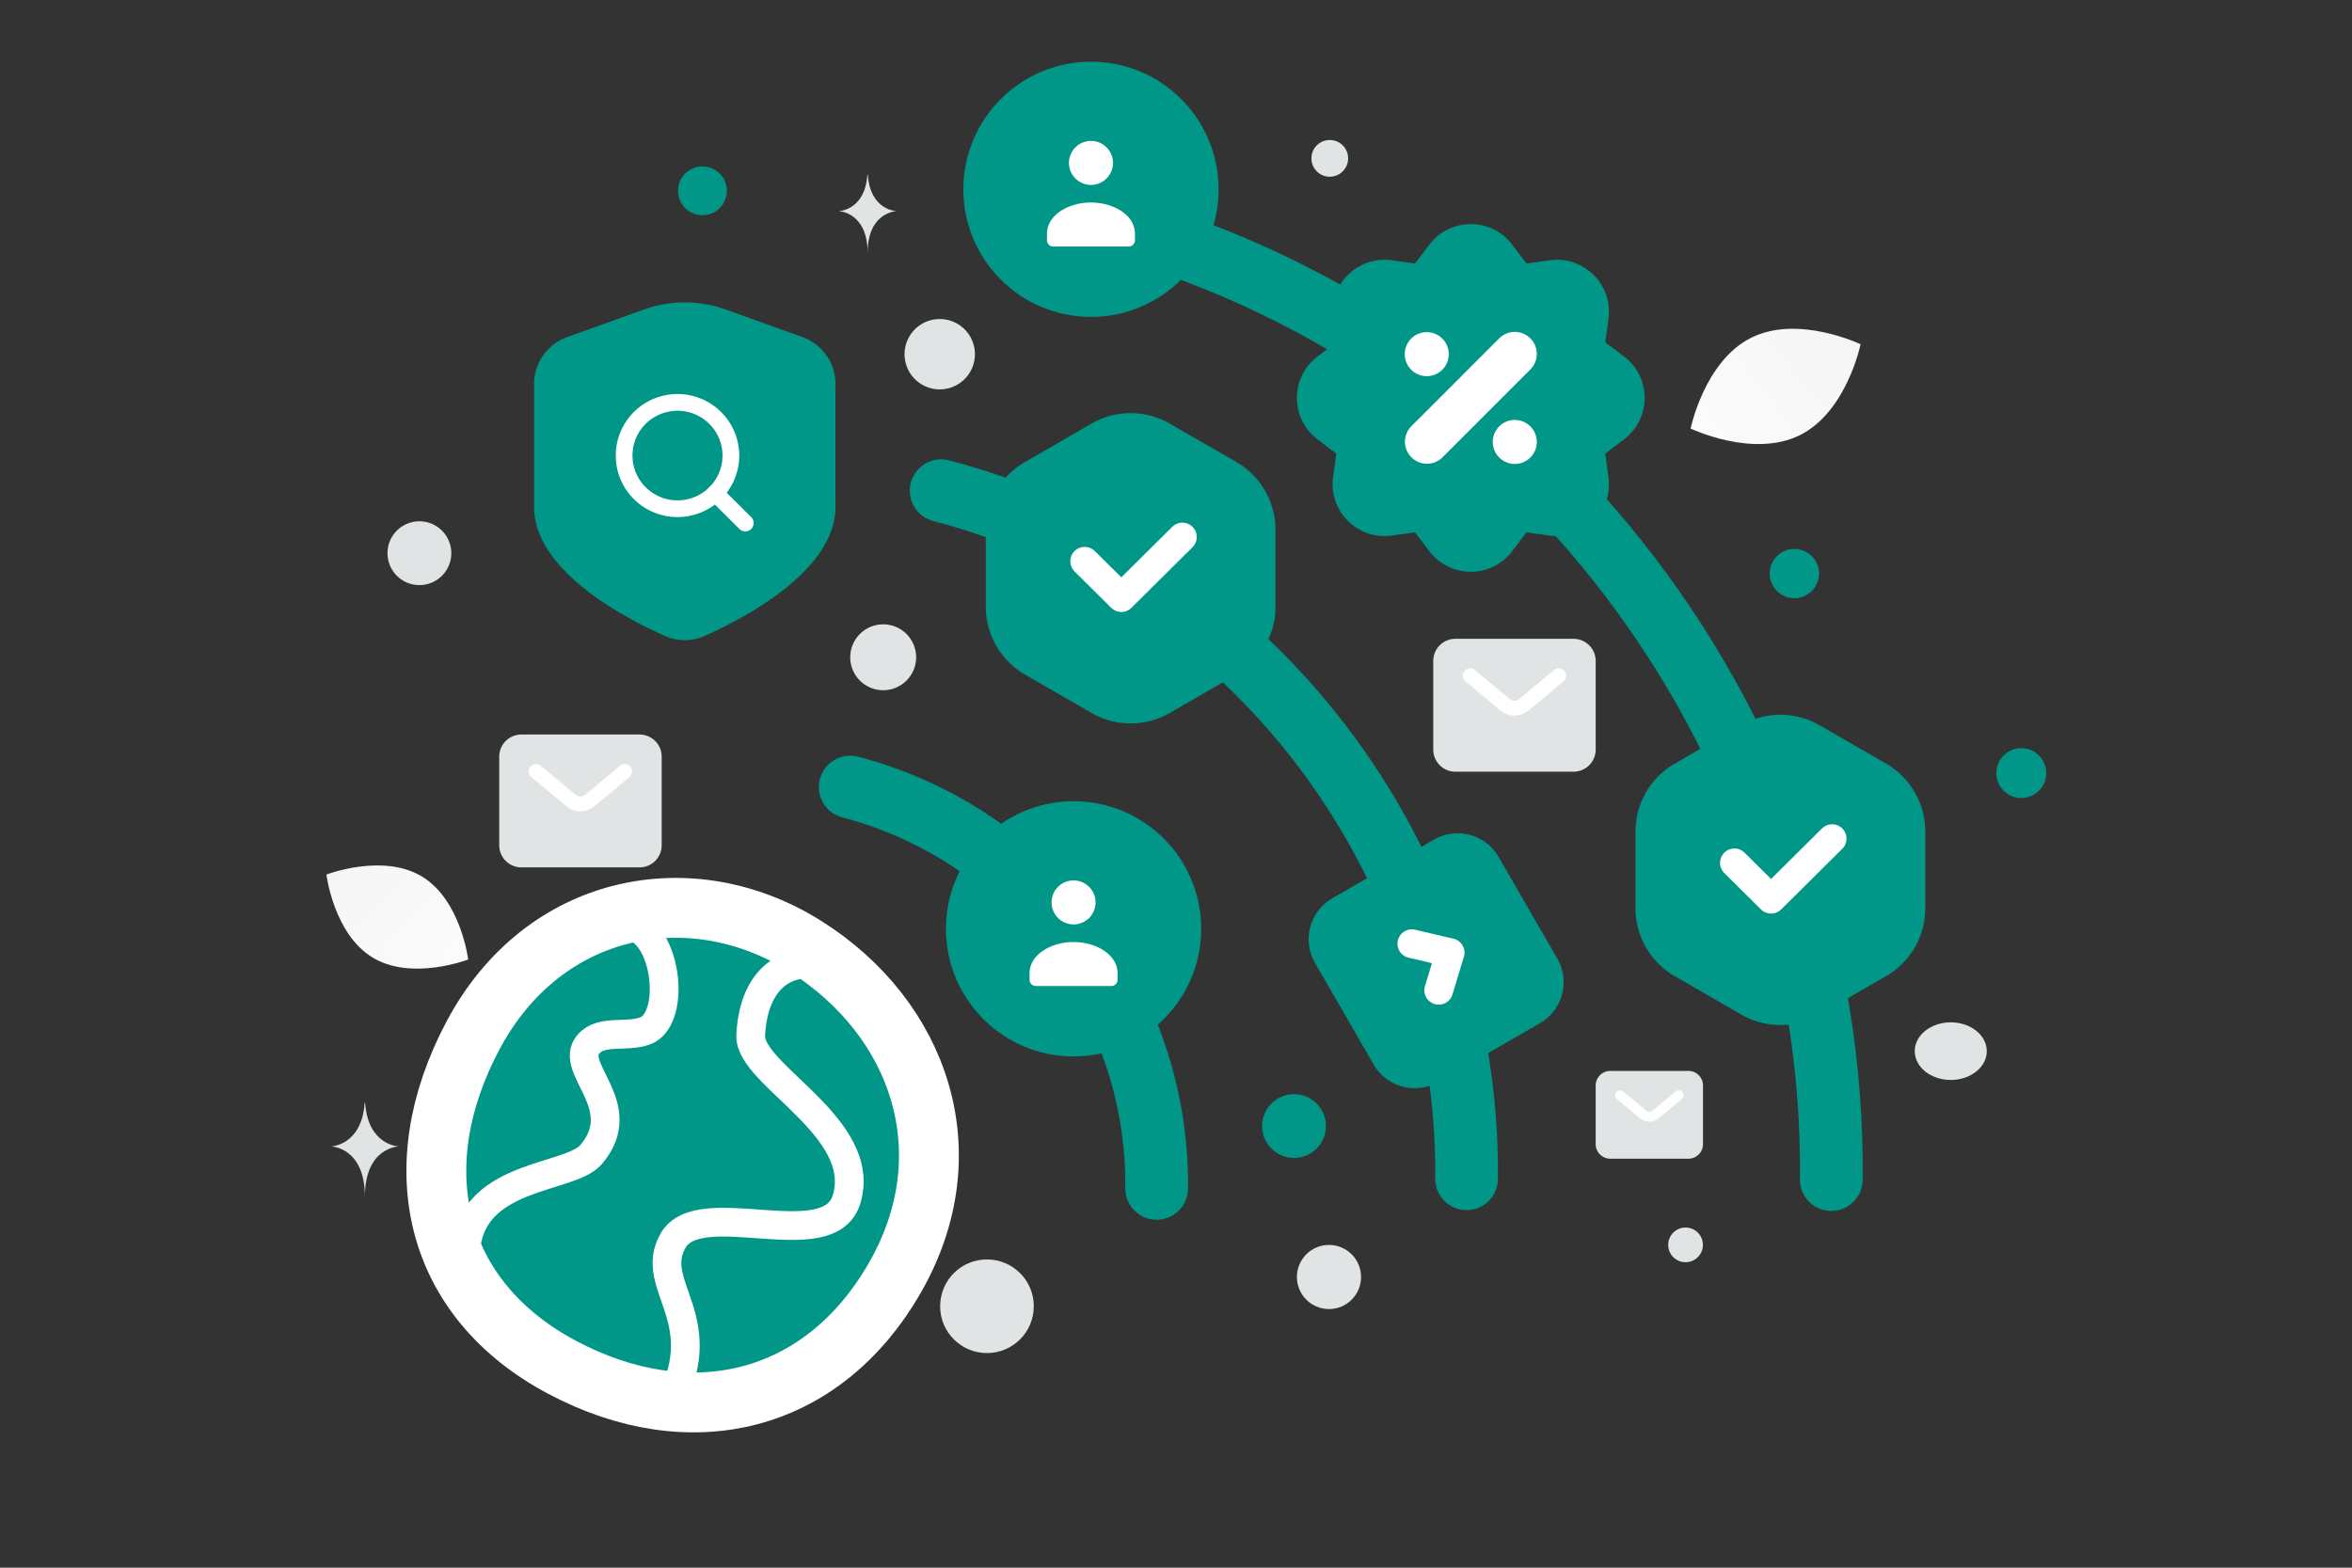 <svg width="900" height="600" viewBox="0 0 900 600" fill="none" xmlns="http://www.w3.org/2000/svg"><rect x="0" y="0" width="900" height="600" fill="#333333" stroke="none"/><path fill="transparent" d="M0 0h900v600H0z"/><path d="M181.045 396.207c-26.991 50.71-14.924 101.11 34.093 127.123 49.017 26.013 99.423 13.969 127.139-34.036 27.716-48.005 9.513-99.661-34.094-127.123-43.606-27.462-100.148-16.675-127.138 34.036z" fill="#009688" stroke="#fff" stroke-width="22.907" stroke-linecap="round" stroke-linejoin="round"/><path d="M321.491 370.846c-26.034-8.119-33.68 10.508-34.229 25.553-.548 15.044 45.15 35.03 36.652 62.692-6.74 21.937-56.179-1.91-66.346 15.7-10.168 17.611 17.124 30.324-2.83 64.886" stroke="#fff" stroke-width="11" stroke-linejoin="round"/><path d="M244.338 355.488c11.521 6.651 13.498 34.865 2.631 39.019-7.244 2.768-16.752-.677-21.785 5.107-8.052 9.253 16.845 23.628.994 42.281-7.925 9.328-43.884 7.213-47.785 34.504" stroke="#fff" stroke-width="11"/><path d="M561.178 451.148c1.315-122.555-82.474-232.313-201.042-263.349m340.621 263.662c1.832-170.667-114.851-323.513-279.964-366.733m-95.455 216.496c69.137 18.128 118.002 82.136 117.263 153.607" stroke="#009688" stroke-width="24" stroke-linecap="round" stroke-linejoin="round"/><path d="M417.642 162.139a30 30 0 0 1 30 0l25.44 14.688a30 30 0 0 1 15 25.981v29.375a30 30 0 0 1-15 25.981l-25.44 14.687a30 30 0 0 1-30 0l-25.44-14.687a30 30 0 0 1-15-25.981v-29.375a30 30 0 0 1 15-25.981l25.44-14.688z" fill="#009688"/><path d="m452.442 205.536-23.367 23.181-14.02-13.909" stroke="#fff" stroke-width="11" stroke-linecap="round" stroke-linejoin="round"/><path d="M666.268 277.573a30 30 0 0 1 30 0l25.44 14.688a29.999 29.999 0 0 1 15 25.98v29.376a29.998 29.998 0 0 1-15 25.98l-25.44 14.688a30 30 0 0 1-30 0l-25.439-14.688a29.996 29.996 0 0 1-15-25.98v-29.376a29.997 29.997 0 0 1 15-25.98l25.439-14.688z" fill="#009688"/><path d="m701.069 320.97-23.368 23.18-14.02-13.908" stroke="#fff" stroke-width="11" stroke-linecap="round" stroke-linejoin="round"/><path fill-rule="evenodd" clip-rule="evenodd" d="M319.697 193.909v-46.917c.002-8.075-5.081-15.283-12.707-18.02l-29.316-10.514a46.306 46.306 0 0 0-31.258 0l-29.354 10.533c-7.62 2.735-12.701 9.933-12.707 18.001v46.917c0 24.378 34.237 42.417 49.981 49.445a18.753 18.753 0 0 0 15.38 0c15.744-7.028 49.981-25.105 49.981-49.445z" fill="#009688"/><path d="M244.806 188.74a20.484 20.484 0 0 0 22.259 4.411c7.633-3.149 12.609-10.569 12.609-18.798 0-8.23-4.976-15.649-12.609-18.798a20.481 20.481 0 0 0-22.259 4.41c-7.977 7.946-7.977 20.829 0 28.775" stroke="#fff" stroke-width="6.405" stroke-linecap="round" stroke-linejoin="round"/><path clip-rule="evenodd" d="m285.186 200.189-11.495-11.45 11.495 11.45z" stroke="#fff" stroke-width="6.405" stroke-linecap="round" stroke-linejoin="round"/><circle r="48.837" transform="matrix(-1 0 0 1 417.463 72.453)" fill="#009688"/><path fill-rule="evenodd" clip-rule="evenodd" d="M434.304 89.54v2.403a2.405 2.405 0 0 1-2.405 2.403h-28.87a2.405 2.405 0 0 1-2.405-2.403V89.5c0-7.271 8.319-11.996 16.84-11.996 8.521 0 16.84 4.727 16.84 11.996m-10.886-33.105a8.42 8.42 0 1 1-11.91 11.908 8.42 8.42 0 0 1 11.91-11.908z" fill="#fff"/><circle r="48.837" transform="matrix(-1 0 0 1 410.803 355.488)" fill="#009688"/><path fill-rule="evenodd" clip-rule="evenodd" d="M427.644 372.575v2.403a2.406 2.406 0 0 1-2.406 2.403h-28.869a2.406 2.406 0 0 1-2.406-2.403v-2.442c0-7.271 8.319-11.996 16.84-11.996 8.522 0 16.841 4.727 16.841 11.996m-10.887-33.106a8.42 8.42 0 1 1-11.91 11.908 8.42 8.42 0 0 1 11.91-11.908z" fill="#fff"/><path fill="#E1E4E5" d="M551.875 246.705h54.909v44.591h-54.909z"/><path fill-rule="evenodd" clip-rule="evenodd" d="M602.116 250.145h-45.205a2.825 2.825 0 0 0-2.825 2.825v33.904a2.825 2.825 0 0 0 2.825 2.825h45.205a2.825 2.825 0 0 0 2.826-2.825V252.97a2.825 2.825 0 0 0-2.826-2.825zm-45.205-5.651a8.475 8.475 0 0 0-8.475 8.476v33.904a8.475 8.475 0 0 0 8.475 8.475h45.205a8.475 8.475 0 0 0 8.476-8.475V252.97a8.476 8.476 0 0 0-8.476-8.476h-45.205z" fill="#E1E4E5"/><path fill-rule="evenodd" clip-rule="evenodd" d="M560.392 256.812a2.825 2.825 0 0 1 3.979-.362l13.334 11.112a2.826 2.826 0 0 0 3.618 0l13.334-11.112a2.825 2.825 0 1 1 3.618 4.341l-13.335 11.112a8.474 8.474 0 0 1-10.852 0l-13.335-11.112a2.826 2.826 0 0 1-.361-3.979z" fill="#fff"/><path fill="#E1E4E5" d="M612.865 411.336h36.279v29.462h-36.279z"/><path fill-rule="evenodd" clip-rule="evenodd" d="M646.06 413.608h-29.867a1.867 1.867 0 0 0-1.867 1.867v22.4c0 1.031.836 1.867 1.867 1.867h29.867a1.867 1.867 0 0 0 1.867-1.867v-22.4a1.867 1.867 0 0 0-1.867-1.867zm-29.867-3.733a5.6 5.6 0 0 0-5.6 5.6v22.4a5.6 5.6 0 0 0 5.6 5.601h29.867a5.601 5.601 0 0 0 5.601-5.601v-22.4a5.6 5.6 0 0 0-5.601-5.6h-29.867z" fill="#E1E4E5"/><path fill-rule="evenodd" clip-rule="evenodd" d="M618.492 418.014a1.867 1.867 0 0 1 2.629-.239l8.81 7.341a1.866 1.866 0 0 0 2.39 0l8.81-7.341a1.867 1.867 0 1 1 2.39 2.868l-8.81 7.341a5.599 5.599 0 0 1-7.17 0l-8.81-7.341a1.867 1.867 0 0 1-.239-2.629z" fill="#fff"/><path fill="#E1E4E5" d="M194.475 283.333h54.909v44.591h-54.909z"/><path fill-rule="evenodd" clip-rule="evenodd" d="M244.716 286.773h-45.205a2.825 2.825 0 0 0-2.825 2.825v33.903a2.825 2.825 0 0 0 2.825 2.826h45.205a2.825 2.825 0 0 0 2.825-2.826v-33.903a2.825 2.825 0 0 0-2.825-2.825zm-45.205-5.651a8.476 8.476 0 0 0-8.476 8.476v33.903a8.476 8.476 0 0 0 8.476 8.476h45.205a8.476 8.476 0 0 0 8.476-8.476v-33.903a8.476 8.476 0 0 0-8.476-8.476h-45.205z" fill="#E1E4E5"/><path fill-rule="evenodd" clip-rule="evenodd" d="M202.991 293.44a2.826 2.826 0 0 1 3.98-.362l13.334 11.112a2.825 2.825 0 0 0 3.617 0l13.335-11.112a2.825 2.825 0 1 1 3.617 4.341l-13.334 11.112a8.478 8.478 0 0 1-10.853 0l-13.334-11.112a2.825 2.825 0 0 1-.362-3.979z" fill="#fff"/><path d="m561.181 92.363-14.245 13.17-28.489 5.913-1.613 20.963-6.181 7.526-7.795 18.276c4.838 3.315 14.729 10.105 15.589 10.75.86.645-2.867 6.361-4.838 9.138v11.826c4.032 2.419 12.417 7.311 13.707 7.526 1.613.268 10.482-1.075 11.557-2.151 1.075-1.075 13.438 11.557 15.857 13.17 2.419 1.613 10.482 4.031 11.826 3.763 1.075-.215 6.181-5.644 8.6-8.332l12.364-4.838 20.694-3.763 2.151-21.77 9.675-16.663 1.075-9.676-15.051-19.351-3.225-20.426-27.683-4.569-13.975-10.482z" fill="#009688"/><path fill-rule="evenodd" clip-rule="evenodd" d="m573.306 108.552-5.229-6.896c-2.653-3.499-7.912-3.499-10.565 0l-5.229 6.896a13.925 13.925 0 0 1-12.99 5.38l-8.573-1.179c-4.35-.598-8.069 3.121-7.471 7.471l1.179 8.573a13.922 13.922 0 0 1-5.381 12.99l-6.895 5.229c-3.499 2.653-3.499 7.912 0 10.565l6.895 5.229a13.923 13.923 0 0 1 5.381 12.99l-1.179 8.573c-.598 4.35 3.121 8.069 7.471 7.471l8.573-1.179a13.923 13.923 0 0 1 12.99 5.381l5.229 6.895c2.653 3.499 7.912 3.499 10.565 0l5.229-6.895a13.923 13.923 0 0 1 12.99-5.381l8.573 1.179c4.35.598 8.069-3.121 7.471-7.471l-1.179-8.573a13.923 13.923 0 0 1 5.381-12.99l6.895-5.229c3.499-2.653 3.499-7.912 0-10.565l-6.895-5.229a13.922 13.922 0 0 1-5.381-12.99l1.179-8.573c.598-4.35-3.121-8.069-7.471-7.471l-8.573 1.179a13.924 13.924 0 0 1-12.99-5.38zm5.336-14.907c-7.958-10.496-23.737-10.496-31.695 0l-5.229 6.895a.665.665 0 0 1-.619.257l-8.573-1.18c-13.049-1.793-24.207 9.364-22.412 22.413l1.178 8.573a.662.662 0 0 1-.256.619l-6.896 5.229c-10.495 7.958-10.495 23.737 0 31.696l6.896 5.228a.662.662 0 0 1 .256.619l-1.178 8.573c-1.795 13.049 9.363 24.207 22.412 22.412l8.573-1.178a.662.662 0 0 1 .619.256l5.229 6.896c7.958 10.495 23.737 10.495 31.695 0l5.229-6.896a.662.662 0 0 1 .619-.256l8.573 1.178c13.049 1.795 24.206-9.363 22.412-22.412l-1.179-8.573a.665.665 0 0 1 .257-.619l6.895-5.228c10.496-7.959 10.496-23.738 0-31.696l-6.895-5.229a.665.665 0 0 1-.257-.619l1.179-8.573c1.794-13.049-9.363-24.206-22.412-22.412l-8.573 1.179a.665.665 0 0 1-.619-.257l-5.229-6.895z" fill="#009688"/><path d="m585.591 141.41-33.686 33.686a8.422 8.422 0 0 1-11.909-11.91l33.685-33.685a8.421 8.421 0 0 1 11.91 11.909zm-31.219-5.955a8.422 8.422 0 1 1-16.843 0 8.422 8.422 0 0 1 16.843 0zm16.843 33.686a8.42 8.42 0 0 0 8.421 8.421 8.422 8.422 0 1 0-8.421-8.421z" fill="#fff"/><path fill-rule="evenodd" clip-rule="evenodd" d="m548.779 321.301-39.032 22.535c-8.587 4.957-11.556 16.039-6.598 24.626l22.535 39.032c4.957 8.587 16.039 11.556 24.626 6.599l39.032-22.535c8.587-4.958 11.556-16.04 6.599-24.627l-22.535-39.032c-4.958-8.587-16.04-11.556-24.627-6.598z" fill="#009688"/><path d="m540.24 361.186 14.654 3.424-4.362 14.403" stroke="#fff" stroke-width="11" stroke-linecap="round" stroke-linejoin="round"/><path d="M688.702 166.557c-17.957 8.907-41.79-2.546-41.79-2.546s5.297-25.891 23.263-34.786c17.957-8.908 41.781 2.533 41.781 2.533s-5.297 25.891-23.254 34.799z" fill="url(#a)"/><path d="M142.688 366.548c14.979 8.978 36.469.679 36.469.679s-2.81-22.851-17.798-31.819c-14.979-8.977-36.46-.688-36.46-.688s2.81 22.851 17.789 31.828z" fill="url(#b)"/><circle cx="686.623" cy="219.52" r="9.434" transform="rotate(180 686.623 219.52)" fill="#009688"/><circle cx="268.787" cy="73.034" r="9.342" transform="rotate(180 268.787 73.034)" fill="#009688"/><circle cx="495.158" cy="430.964" r="12.209" transform="rotate(180 495.158 430.964)" fill="#009688"/><circle r="9.545" transform="matrix(-1 0 0 1 773.456 295.887)" fill="#009688"/><circle r="12.272" transform="matrix(-1 0 0 1 508.54 488.743)" fill="#E1E4E5"/><circle r="12.616" transform="matrix(-1 0 0 1 337.954 251.56)" fill="#E1E4E5"/><circle r="6.64" transform="matrix(-1 0 0 1 644.981 476.452)" fill="#E1E4E5"/><circle r="7.024" transform="matrix(-1 0 0 1 508.843 60.609)" fill="#E1E4E5"/><circle r="13.469" transform="scale(1 -1) rotate(-75 91.46 -302.098)" fill="#E1E4E5"/><circle r="17.918" transform="matrix(-1 0 0 1 377.664 499.939)" fill="#E1E4E5"/><ellipse rx="13.783" ry="11.026" transform="matrix(-1 0 0 1 746.465 402.307)" fill="#E1E4E5"/><circle r="12.213" transform="scale(1 -1) rotate(-75 -57.719 -210.437)" fill="#E1E4E5"/><path d="M331.915 66.904h.161c.955 13.704 11.021 13.914 11.021 13.914s-11.1.22-11.1 16.054c0-15.834-11.099-16.054-11.099-16.054s10.061-.21 11.017-13.914zm-192.382 355.18h.188c1.117 16.425 12.879 16.678 12.879 16.678s-12.971.263-12.971 19.241c0-18.978-12.97-19.241-12.97-19.241s11.758-.253 12.874-16.678z" fill="#E1E4E5"/><defs><linearGradient id="a" x1="619.746" y1="194.342" x2="767.855" y2="77.187" gradientUnits="userSpaceOnUse"><stop stop-color="#fff"/><stop offset="1" stop-color="#EEE"/></linearGradient><linearGradient id="b" x1="200.652" y1="395.446" x2="80.127" y2="283.462" gradientUnits="userSpaceOnUse"><stop stop-color="#fff"/><stop offset="1" stop-color="#EEE"/></linearGradient></defs></svg>